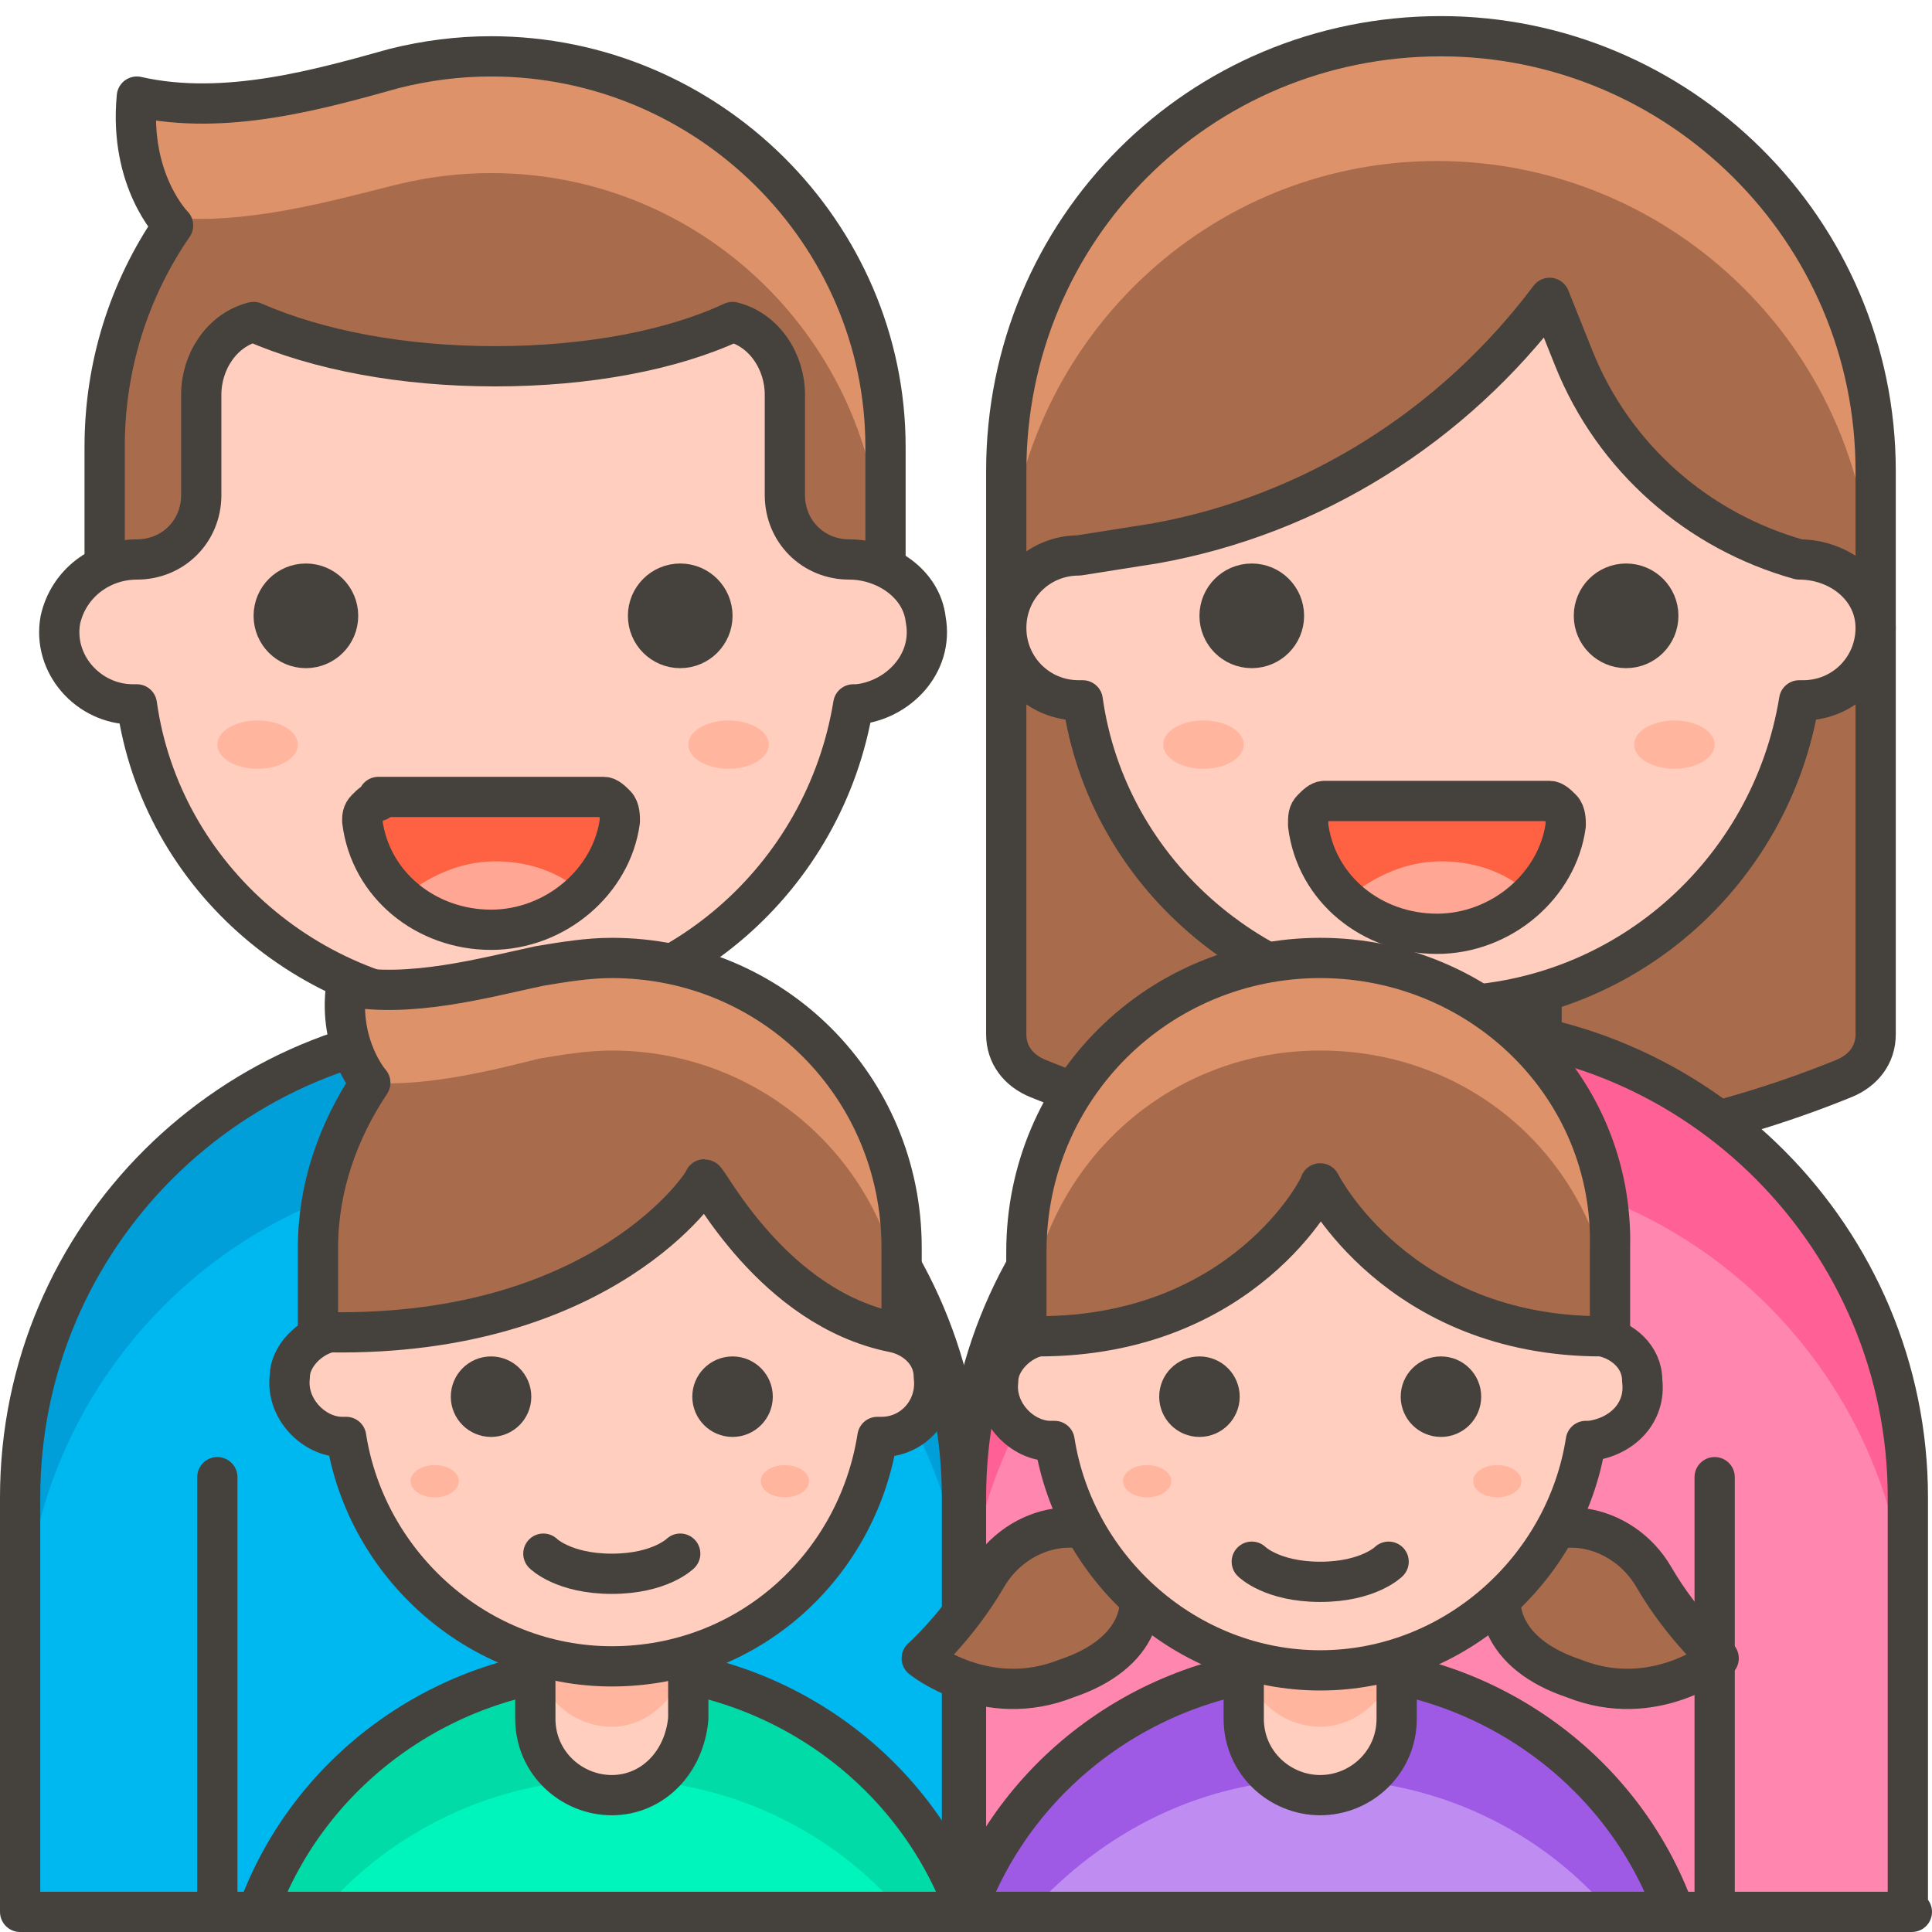 <?xml version="1.0" encoding="utf-8"?>
<!-- Generator: Adobe Illustrator 21.1.0, SVG Export Plug-In . SVG Version: 6.00 Build 0)  -->
<svg version="1.1" id="Icons" xmlns="http://www.w3.org/2000/svg" xmlns:xlink="http://www.w3.org/1999/xlink" x="0px" y="0px"
	 viewBox="0 0 48 48" style="enable-background:new 0 0 48 48;" xml:space="preserve">
<style type="text/css">
	.st0{fill:#724F3D;}
	.st1{fill:#A86C4D;}
	.st2{fill:none;stroke:#45413C;stroke-linecap:round;stroke-linejoin:round;stroke-miterlimit:10;}
	.st3{fill:#FF87AF;}
	.st4{fill:#FF6196;}
	.st5{fill:#FFE500;stroke:#45413C;stroke-linecap:round;stroke-linejoin:round;stroke-miterlimit:10;}
	.st6{fill:#45413C;stroke:#45413C;stroke-linecap:round;stroke-linejoin:round;stroke-miterlimit:10;}
	.st7{fill:#FF6242;}
	.st8{fill:#FFA694;}
	.st9{fill:#FFAA54;}
	.st10{fill:#00B8F0;}
	.st11{fill:#009FD9;}
	.st12{fill:#FFE500;}
	.st13{fill:#EBCB00;}
	.st14{fill:#9CEB60;}
	.st15{fill:#6DD627;}
	.st16{fill:#724F3D;stroke:#45413C;stroke-linecap:round;stroke-linejoin:round;stroke-miterlimit:10;}
	.st17{fill:#BF8DF2;}
	.st18{fill:#9F5AE5;}
	.st19{fill:#00DFEB;}
	.st20{fill:#00C9D4;}
	.st21{fill:#FF866E;}
	.st22{fill:#00F5BC;}
	.st23{fill:#00DBA8;}
	.st24{fill:#FF8A14;}
	.st25{fill:#DE926A;}
	.st26{fill:#FFCEBF;stroke:#45413C;stroke-linecap:round;stroke-linejoin:round;stroke-miterlimit:10;}
	.st27{fill:#FFB59E;}
	.st28{fill:#FFCEBF;}
	.st29{fill:#A86C4D;stroke:#45413C;stroke-linecap:round;stroke-linejoin:round;stroke-miterlimit:10;}
	.st30{fill:#ADC4D9;stroke:#45413C;stroke-linecap:round;stroke-linejoin:round;stroke-miterlimit:10;}
	.st31{fill:#FFF48C;}
	.st32{fill:#C0DCEB;stroke:#45413C;stroke-linecap:round;stroke-linejoin:round;stroke-miterlimit:10;}
	.st33{fill:#4ACFFF;}
	.st34{fill:#45413C;}
	.st35{fill:#FFDCD1;}
	.st36{opacity:0.15;fill:#45413C;}
	.st37{fill:#FFB59E;stroke:#45413C;stroke-linecap:round;stroke-linejoin:round;stroke-miterlimit:10;}
	.st38{fill:#00DFEB;stroke:#45413C;stroke-linecap:round;stroke-linejoin:round;stroke-miterlimit:10;}
	.st39{fill:#F0F0F0;stroke:#45413C;stroke-linecap:round;stroke-linejoin:round;stroke-miterlimit:10;}
	.st40{fill:#E0366F;}
	.st41{fill:#FFE8E0;}
	.st42{fill:#EBCB00;stroke:#45413C;stroke-linecap:round;stroke-linejoin:round;stroke-miterlimit:10;}
	.st43{fill:#FFDA8F;}
	.st44{fill:#FFBE3D;}
	.st45{fill:#FFE9BD;}
	.st46{fill:#FFFFFF;}
	.st47{fill:#E0E0E0;}
	.st48{fill:#656769;}
	.st49{fill:#525252;}
	.st50{fill:#87898C;}
	.st51{fill:#656769;stroke:#45413C;stroke-linecap:round;stroke-linejoin:round;stroke-miterlimit:10;}
	.st52{fill:#B89558;}
	.st53{fill:#947746;}
	.st54{fill:#525252;stroke:#45413C;stroke-linecap:round;stroke-linejoin:round;stroke-miterlimit:10;}
	.st55{fill:#FFFFFF;stroke:#45413C;stroke-linecap:round;stroke-linejoin:round;stroke-miterlimit:10;}
	.st56{fill:#A6FBFF;stroke:#45413C;stroke-linecap:round;stroke-linejoin:round;stroke-miterlimit:10;}
</style>
<g>
	<g>
		<path id="XMLID_9248_" class="st1" d="M12.2,1.4c-0.8,0-1.6,0.1-2.4,0.3C8,2.2,5.6,2.9,3.4,2.4C3.2,4.5,4.3,5.6,4.3,5.6
			c-1.1,1.6-1.7,3.5-1.7,5.5v5.1H22v-5.1C22,5.8,17.6,1.4,12.2,1.4z"/>
		<g id="XMLID_9246_">
			<path id="XMLID_9247_" class="st25" d="M12.3,1.4c-0.8,0-1.6,0.1-2.4,0.3C8,2.2,5.6,2.9,3.4,2.4C3.3,4,3.8,5,4.1,5.4
				c2,0.2,4.1-0.4,5.7-0.8c0.8-0.2,1.6-0.3,2.4-0.3c5.4,0,9.7,4.4,9.7,9.7v-2.9C22,5.8,17.6,1.4,12.3,1.4z"/>
		</g>
		<path id="XMLID_9245_" class="st2" d="M12.2,1.4c-0.8,0-1.6,0.1-2.4,0.3C8,2.2,5.6,2.9,3.4,2.4C3.2,4.5,4.3,5.6,4.3,5.6
			c-1.1,1.6-1.7,3.5-1.7,5.5v5.1H22v-5.1C22,5.8,17.6,1.4,12.2,1.4z"/>
		<path id="XMLID_9244_" class="st10" d="M24,47.5H0.5V37.2c0-6.5,5.3-11.7,11.7-11.7h0c6.5,0,11.7,5.3,11.7,11.7V47.5z"/>
		<path class="st11" d="M12.3,25.5c-6.5,0-11.7,5.3-11.7,11.7v3.6c0-6.5,5.3-11.8,11.7-11.8S24,34.3,24,40.8v-3.6
			C24,30.7,18.7,25.5,12.3,25.5z"/>
		<path id="XMLID_9243_" class="st2" d="M24,47.5H0.5V37.2c0-6.5,5.3-11.7,11.7-11.7h0c6.5,0,11.7,5.3,11.7,11.7V47.5z"/>
		<path id="XMLID_9242_" class="st28" d="M12.3,29.3L12.3,29.3c-1.4,0-2.5-1.1-2.5-2.5V24c0-1.4,1.1-2.5,2.5-2.5h0
			c1.4,0,2.5,1.1,2.5,2.5v2.8C14.8,28.2,13.6,29.3,12.3,29.3z"/>
		<path id="XMLID_9241_" class="st27" d="M12.3,27.3L12.3,27.3c-1.4,0-2.5-1.1-2.5-2.5V24c0-1.4,1.1-2.5,2.5-2.5h0
			c1.4,0,2.5,1.1,2.5,2.5v0.8C14.8,26.2,13.6,27.3,12.3,27.3z"/>
		<path id="XMLID_9240_" class="st2" d="M12.3,29.3L12.3,29.3c-1.4,0-2.5-1.1-2.5-2.5V24c0-1.4,1.1-2.5,2.5-2.5h0
			c1.4,0,2.5,1.1,2.5,2.5v2.8C14.8,28.2,13.6,29.3,12.3,29.3z"/>
		<path class="st26" d="M23,15.4c-0.1-0.9-1-1.5-1.9-1.5c-0.9,0-1.6-0.7-1.6-1.6V9.8C19.5,9,19,8.2,18.2,8c-1.5,0.7-3.6,1.1-5.9,1.1
			S7.9,8.7,6.3,8C5.5,8.2,5,9,5,9.8v2.5c0,0.9-0.7,1.6-1.6,1.6c-0.9,0-1.7,0.6-1.9,1.5c-0.2,1.1,0.7,2.1,1.8,2.1c0,0,0.1,0,0.1,0
			c0.6,4.3,4.4,7.6,8.9,7.6s8.2-3.3,8.9-7.6c0,0,0.1,0,0.1,0C22.3,17.4,23.2,16.5,23,15.4z"/>
		<circle id="XMLID_9239_" class="st6" cx="7.6" cy="15.3" r="0.8"/>
		<circle id="XMLID_9238_" class="st6" cx="16.9" cy="15.3" r="0.8"/>
		<g id="XMLID_9234_">
			<g id="XMLID_9236_">
				<path id="XMLID_9237_" class="st7" d="M9.4,19.9c-0.1,0-0.2,0.1-0.3,0.2C9,20.2,9,20.3,9,20.4c0.2,1.6,1.6,2.7,3.2,2.7
					c1.6,0,3-1.2,3.2-2.7c0-0.1,0-0.3-0.1-0.4c-0.1-0.1-0.2-0.2-0.3-0.2H9.4z"/>
			</g>
			<path id="XMLID_9235_" class="st8" d="M12.3,23.2c0.9,0,1.7-0.4,2.3-0.9c-0.6-0.6-1.4-0.9-2.3-0.9c-0.9,0-1.7,0.4-2.3,0.9
				C10.5,22.8,11.4,23.2,12.3,23.2z"/>
		</g>
		<g id="XMLID_9232_">
			<path id="XMLID_9233_" class="st2" d="M9.4,19.9c-0.1,0-0.2,0.1-0.3,0.2C9,20.2,9,20.3,9,20.4c0.2,1.6,1.6,2.7,3.2,2.7
				c1.6,0,3-1.2,3.2-2.7c0-0.1,0-0.3-0.1-0.4c-0.1-0.1-0.2-0.2-0.3-0.2H9.4z"/>
		</g>
		<line id="XMLID_9231_" class="st2" x1="5.4" y1="47.5" x2="5.4" y2="36.7"/>
		<ellipse id="XMLID_9230_" class="st27" cx="6.4" cy="18.5" rx="1" ry="0.6"/>
		<ellipse id="XMLID_9229_" class="st27" cx="18.1" cy="18.5" rx="1" ry="0.6"/>
	</g>
	<g>
		<path id="XMLID_9171_" class="st1" d="M35.8,0.9c5.9,0,10.8,4.8,10.8,10.8v14c0,0.5-0.3,0.9-0.8,1.1l0,0c-6.4,2.6-13.6,2.6-20,0
			l0,0c-0.5-0.2-0.8-0.6-0.8-1.1v-14C25,5.7,29.8,0.9,35.8,0.9z"/>
		<path id="XMLID_9170_" class="st25" d="M35.8,0.9C29.8,0.9,25,5.7,25,11.6v3.2C25,8.8,29.8,4,35.7,4h0c5.9,0,10.8,4.8,10.8,10.8
			v-3.2C46.5,5.7,41.7,0.9,35.8,0.9z"/>
		<path id="XMLID_9169_" class="st2" d="M35.8,0.9c5.9,0,10.8,4.8,10.8,10.8v14c0,0.5-0.3,0.9-0.8,1.1l0,0c-6.4,2.6-13.6,2.6-20,0
			l0,0c-0.5-0.2-0.8-0.6-0.8-1.1v-14C25,5.7,29.8,0.9,35.8,0.9z"/>
		<path id="XMLID_9168_" class="st3" d="M47.5,47.5H24V37.2c0-6.5,5.3-11.7,11.7-11.7h0c6.5,0,11.7,5.3,11.7,11.7V47.5z"/>
		<path class="st4" d="M35.7,25.5c-6.5,0-11.7,5.3-11.7,11.7v3.6c0-6.5,5.3-11.8,11.7-11.8s11.7,5.3,11.7,11.8v-3.6
			C47.5,30.7,42.2,25.5,35.7,25.5z"/>
		<path id="XMLID_9167_" class="st2" d="M47.5,47.5H24V37.2c0-6.5,5.3-11.7,11.7-11.7h0c6.5,0,11.7,5.3,11.7,11.7V47.5z"/>
		<path id="XMLID_9166_" class="st26" d="M35.8,29.3L35.8,29.3c-1.4,0-2.5-1.1-2.5-2.5V24c0-1.4,1.1-2.5,2.5-2.5h0
			c1.4,0,2.5,1.1,2.5,2.5v2.8C38.3,28.2,37.1,29.3,35.8,29.3z"/>
		<g id="XMLID_9164_">
			<path id="XMLID_9165_" class="st26" d="M44.7,13.9c-2.5-0.7-4.6-2.5-5.6-5l-0.6-1.5c-2.4,3.2-5.9,5.4-9.8,6.1l-1.9,0.3
				c-1,0-1.8,0.8-1.8,1.8s0.8,1.8,1.8,1.8c0,0,0.1,0,0.1,0c0.6,4.3,4.4,7.6,8.9,7.6c4.5,0,8.2-3.3,8.9-7.6c0,0,0.1,0,0.1,0
				c1,0,1.8-0.8,1.8-1.8S45.7,13.9,44.7,13.9z"/>
		</g>
		<circle id="XMLID_9163_" class="st6" cx="31.1" cy="15.3" r="0.8"/>
		<circle id="XMLID_9162_" class="st6" cx="40.4" cy="15.3" r="0.8"/>
		<g id="XMLID_9158_">
			<g id="XMLID_9160_">
				<path id="XMLID_9161_" class="st7" d="M32.9,19.9c-0.1,0-0.2,0.1-0.3,0.2c-0.1,0.1-0.1,0.2-0.1,0.4c0.2,1.6,1.6,2.7,3.2,2.7
					c1.6,0,3-1.2,3.2-2.7c0-0.1,0-0.3-0.1-0.4c-0.1-0.1-0.2-0.2-0.3-0.2H32.9z"/>
			</g>
			<path id="XMLID_9159_" class="st8" d="M35.8,23.2c0.9,0,1.7-0.4,2.3-0.9c-0.6-0.6-1.4-0.9-2.3-0.9c-0.9,0-1.7,0.4-2.3,0.9
				C34,22.8,34.9,23.2,35.8,23.2z"/>
		</g>
		<g id="XMLID_9156_">
			<path id="XMLID_9157_" class="st2" d="M32.9,19.9c-0.1,0-0.2,0.1-0.3,0.2c-0.1,0.1-0.1,0.2-0.1,0.4c0.2,1.6,1.6,2.7,3.2,2.7
				c1.6,0,3-1.2,3.2-2.7c0-0.1,0-0.3-0.1-0.4c-0.1-0.1-0.2-0.2-0.3-0.2H32.9z"/>
		</g>
		<line id="XMLID_9155_" class="st2" x1="42.6" y1="47.5" x2="42.6" y2="36.7"/>
		<ellipse id="XMLID_9154_" class="st27" cx="29.9" cy="18.5" rx="1" ry="0.6"/>
		<ellipse id="XMLID_9153_" class="st27" cx="41.6" cy="18.5" rx="1" ry="0.6"/>
	</g>
	<g>
		<path id="XMLID_9063_" class="st22" d="M24,47.5c-1.3-3.6-4.8-6.1-8.8-6.1c-4,0-7.5,2.5-8.8,6.1H24z"/>
		<path id="XMLID_9062_" class="st23" d="M15.2,44.2c2.9,0,5.5,1.3,7.2,3.3H24c-1.3-3.6-4.8-6.1-8.8-6.1c-4,0-7.5,2.5-8.8,6.1H8
			C9.7,45.5,12.3,44.2,15.2,44.2z"/>
		<path id="XMLID_9061_" class="st2" d="M24,47.5c-1.3-3.6-4.8-6.1-8.8-6.1c-4,0-7.5,2.5-8.8,6.1H24z"/>
		<path id="XMLID_9060_" class="st28" d="M15.2,44.6L15.2,44.6c-1,0-1.9-0.8-1.9-1.9v-2.7c0-1,0.8-1.9,1.9-1.9h0
			c1,0,1.9,0.8,1.9,1.9v2.7C17,43.8,16.2,44.6,15.2,44.6z"/>
		<path id="XMLID_9059_" class="st27" d="M15.2,42.9L15.2,42.9c-1,0-1.9-0.8-1.9-1.9v-0.9c0-1,0.8-1.9,1.9-1.9h0
			c1,0,1.9,0.8,1.9,1.9V41C17,42,16.2,42.9,15.2,42.9z"/>
		<path id="XMLID_9058_" class="st2" d="M15.2,44.6L15.2,44.6c-1,0-1.9-0.8-1.9-1.9v-2.7c0-1,0.8-1.9,1.9-1.9h0c1,0,1.9,0.8,1.9,1.9
			v2.7C17,43.8,16.2,44.6,15.2,44.6z"/>
		<path id="XMLID_9057_" class="st1" d="M15.2,23.8c-0.6,0-1.2,0.1-1.8,0.2c-1.4,0.3-3.2,0.8-4.8,0.5c-0.2,1.5,0.6,2.4,0.6,2.4
			c-0.8,1.2-1.3,2.6-1.3,4.1v3.8h14.5V31C22.4,27,19.2,23.8,15.2,23.8z"/>
		<path id="XMLID_9056_" class="st25" d="M15.2,23.8c-0.6,0-1.2,0.1-1.8,0.2c-1.4,0.3-3.2,0.8-4.8,0.5c-0.1,1.4,0.5,2.2,0.6,2.4
			c1.4,0.1,3-0.3,4.2-0.6c0.6-0.1,1.2-0.2,1.8-0.2c4,0,7.3,3.2,7.3,7.3V31C22.4,27,19.2,23.8,15.2,23.8z"/>
		<path id="XMLID_9055_" class="st2" d="M15.2,23.8c-0.6,0-1.2,0.1-1.8,0.2c-1.4,0.3-3.2,0.8-4.8,0.5c-0.2,1.5,0.6,2.4,0.6,2.4
			c-0.8,1.2-1.3,2.6-1.3,4.1v3.8h14.5V31C22.4,27,19.2,23.8,15.2,23.8z"/>
		<path id="XMLID_9054_" class="st26" d="M8.2,33.1c-0.5,0.1-1,0.6-1,1.1c-0.1,0.8,0.6,1.5,1.3,1.5c0,0,0.1,0,0.1,0
			c0.5,3.2,3.3,5.7,6.6,5.7c3.4,0,6.1-2.5,6.6-5.7c0,0,0.1,0,0.1,0c0.8,0,1.4-0.7,1.3-1.5c0-0.6-0.5-1-1-1.1c-3-0.6-4.6-3.8-4.7-3.8
			C17.5,29.4,15,33.2,8.2,33.1z"/>
		<circle id="XMLID_9053_" class="st6" cx="12.2" cy="34.7" r="0.5"/>
		<circle id="XMLID_9052_" class="st6" cx="18.2" cy="34.7" r="0.5"/>
		<ellipse id="XMLID_9051_" class="st27" cx="10.8" cy="36.8" rx="0.6" ry="0.4"/>
		<ellipse id="XMLID_9050_" class="st27" cx="19.5" cy="36.8" rx="0.6" ry="0.4"/>
		<path id="XMLID_9049_" class="st2" d="M13.5,38.6c0,0,0.5,0.5,1.7,0.5s1.7-0.5,1.7-0.5"/>
	</g>
	<g>
		<path id="XMLID_8993_" class="st29" d="M22.9,41.2c0,0,0.9-0.8,1.6-2c0.8-1.4,2.7-1.7,3.5-0.5c0.7,1.1,0.3,2.4-1.5,3
			C24.5,42.5,22.9,41.2,22.9,41.2z"/>
		<path id="XMLID_8992_" class="st29" d="M42.7,41.2c0,0-0.9-0.8-1.6-2c-0.8-1.4-2.7-1.7-3.5-0.5c-0.7,1.1-0.3,2.4,1.5,3
			C41.1,42.5,42.7,41.2,42.7,41.2z"/>
		<path id="XMLID_8991_" class="st17" d="M41.6,47.5c-1.3-3.6-4.8-6.1-8.8-6.1c-4,0-7.5,2.5-8.8,6.1H41.6z"/>
		<path id="XMLID_8990_" class="st18" d="M32.8,44.2c2.9,0,5.5,1.3,7.2,3.3h1.6c-1.3-3.6-4.8-6.1-8.8-6.1c-4,0-7.5,2.5-8.8,6.1h1.6
			C27.4,45.5,29.9,44.2,32.8,44.2z"/>
		<path id="XMLID_8989_" class="st2" d="M41.6,47.5c-1.3-3.6-4.8-6.1-8.8-6.1c-4,0-7.5,2.5-8.8,6.1H41.6z"/>
		<path id="XMLID_8988_" class="st28" d="M32.8,44.6L32.8,44.6c-1,0-1.9-0.8-1.9-1.9v-2.7c0-1,0.8-1.9,1.9-1.9h0
			c1,0,1.9,0.8,1.9,1.9v2.7C34.7,43.8,33.8,44.6,32.8,44.6z"/>
		<path id="XMLID_8987_" class="st27" d="M32.8,42.9L32.8,42.9c-1,0-1.9-0.8-1.9-1.9v-0.9c0-1,0.8-1.9,1.9-1.9h0
			c1,0,1.9,0.8,1.9,1.9V41C34.7,42,33.8,42.9,32.8,42.9z"/>
		<path id="XMLID_8986_" class="st2" d="M32.8,44.6L32.8,44.6c-1,0-1.9-0.8-1.9-1.9v-2.7c0-1,0.8-1.9,1.9-1.9h0c1,0,1.9,0.8,1.9,1.9
			v2.7C34.7,43.8,33.8,44.6,32.8,44.6z"/>
		<path id="XMLID_8985_" class="st1" d="M32.8,23.8L32.8,23.8c-4,0-7.3,3.2-7.3,7.3v3.8h14.5V31C40.1,27,36.8,23.8,32.8,23.8z"/>
		<path id="XMLID_8984_" class="st25" d="M32.8,23.8c-4,0-7.3,3.2-7.3,7.3v2.3c0-4,3.2-7.3,7.3-7.3s7.3,3.2,7.3,7.3V31
			C40.1,27,36.8,23.8,32.8,23.8z"/>
		<path id="XMLID_8983_" class="st2" d="M32.8,23.8c-4,0-7.3,3.2-7.3,7.3v3.8h14.5V31C40.1,27,36.8,23.8,32.8,23.8z"/>
		<path class="st26" d="M40.8,34.3c0-0.6-0.5-1-1-1.1c-5.1,0-7-3.8-7-3.8c0,0.1-1.9,3.8-7,3.8c-0.5,0.1-1,0.6-1,1.1
			c-0.1,0.8,0.6,1.5,1.3,1.5c0,0,0.1,0,0.1,0c0.5,3.2,3.3,5.7,6.6,5.7s6.1-2.5,6.6-5.7c0,0,0.1,0,0.1,0
			C40.3,35.7,40.9,35.1,40.8,34.3z"/>
		<circle id="XMLID_8982_" class="st6" cx="29.8" cy="34.7" r="0.5"/>
		<circle id="XMLID_8981_" class="st6" cx="35.8" cy="34.7" r="0.5"/>
		<ellipse id="XMLID_8980_" class="st27" cx="28.5" cy="36.8" rx="0.6" ry="0.4"/>
		<ellipse id="XMLID_8979_" class="st27" cx="37.2" cy="36.8" rx="0.6" ry="0.4"/>
		<path id="XMLID_8978_" class="st2" d="M31.1,38.8c0,0,0.5,0.5,1.7,0.5c1.2,0,1.7-0.5,1.7-0.5"/>
	</g>
</g>
</svg>
